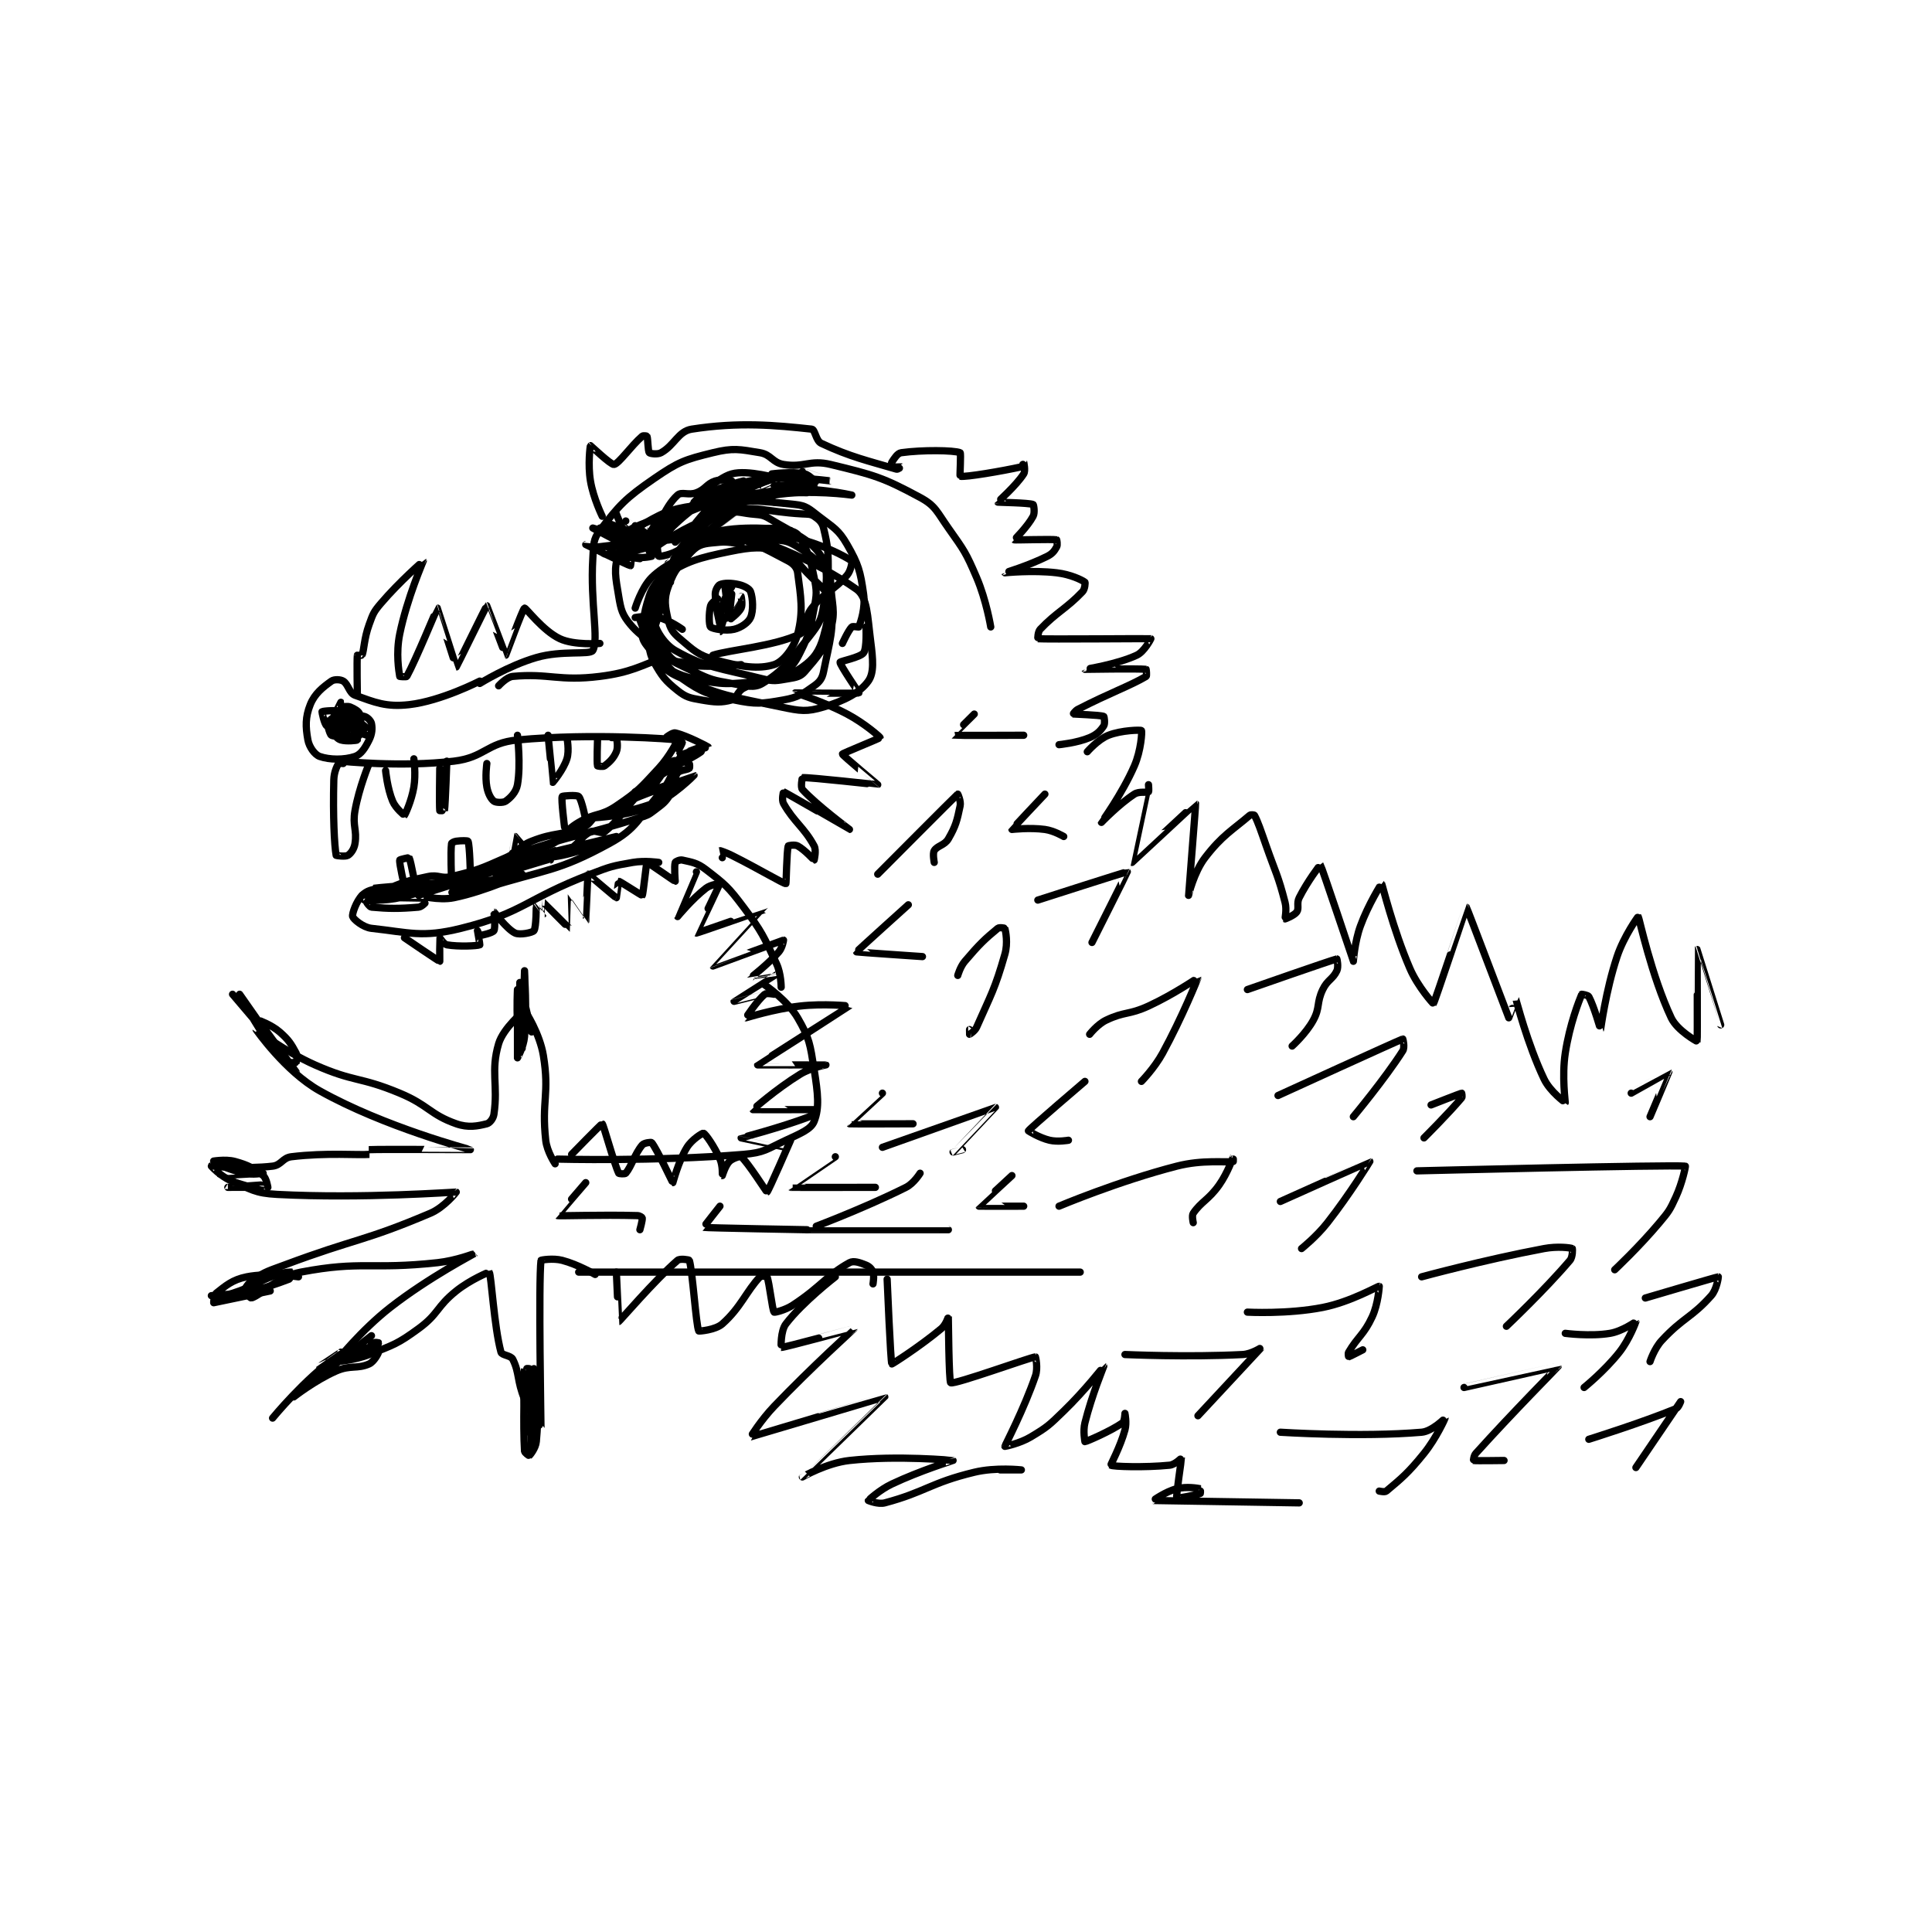<?xml version="1.0" encoding="utf-8"?>
<!DOCTYPE svg PUBLIC "-//W3C//DTD SVG 1.1//EN" "http://www.w3.org/Graphics/SVG/1.1/DTD/svg11.dtd">
<svg viewBox="0 0 800 800" preserveAspectRatio="xMinYMin meet" xmlns="http://www.w3.org/2000/svg" version="1.1">
<g fill="none" stroke="black" stroke-linecap="round" stroke-linejoin="round" stroke-width="3.077">
<g transform="translate(87.52,177.705) scale(0.975) translate(0,-25.133)">
<path id="0" d="M114 132.133 C114 132.133 97.587 140.595 84 142.133 C74.16 143.247 69.411 141.137 61 138.133 C58.541 137.255 58.126 133.409 56 132.133 C54.764 131.392 52.153 131.31 51 132.133 C47.278 134.792 43.87 137.458 42 142.133 C39.882 147.428 39.975 151.495 41 157.133 C41.547 160.143 43.926 163.407 46 164.133 C50.176 165.595 56.401 165.666 61 164.133 C63.555 163.282 65.3 160.532 67 157.133 C68.275 154.584 68.418 152.226 68 150.133 C67.778 149.026 66.286 147.455 65 147.133 C61.914 146.362 59.299 146.191 56 147.133 C53.748 147.777 52.182 149.479 51 151.133 C50.532 151.789 50.681 153.867 51 154.133 C51.98 154.95 56.583 156.312 57 156.133 C57.255 156.024 58 151.133 58 151.133 "/>
<path id="1" d="M55 166.133 C55 166.133 80.539 168.829 103 166.133 C116.139 164.557 116.897 158.375 130 157.133 C161.99 154.103 196.379 156.809 198 157.133 C198.133 157.16 194.687 164.086 190 169.133 C182.108 177.633 181.409 178.768 172 185.133 C165.231 189.712 163.262 187.876 156 192.133 C149.186 196.128 149.914 199.244 143 202.133 C118.239 212.481 115.12 213.512 89 220.133 C81.418 222.055 79.854 219.191 72 220.133 C68.138 220.597 65.99 221.144 64 223.133 C61.649 225.485 59.663 230.953 60 232.133 C60.313 233.227 64.395 236.742 68 237.133 C84.032 238.876 89.454 241.225 106 237.133 C132.424 230.598 133.399 224.72 161 214.133 C169.614 210.829 170.172 210.655 179 209.133 C184.148 208.246 190 209.133 190 209.133 "/>
<path id="2" d="M74 170.133 C74 170.133 74.716 177.709 77 183.133 C78.298 186.216 81.981 189.146 82 189.133 C82.233 188.978 85.025 182.983 86 177.133 C86.924 171.591 86 165.133 86 165.133 "/>
<path id="3" d="M97 169.133 C97 169.133 96.753 184.911 97 187.133 C97.003 187.161 98.995 187.172 99 187.133 C99.406 184.291 100 166.133 100 166.133 "/>
<path id="4" d="M117 167.133 C117 167.133 116.187 172.8 117 177.133 C117.533 179.977 118.743 182.191 120 183.133 C120.838 183.762 123.951 183.868 125 183.133 C127.077 181.68 129.438 179.279 130 176.133 C131.494 167.765 130 155.133 130 155.133 "/>
<path id="5" d="M143 155.133 C143 155.133 144.948 175.069 145 175.133 C145.012 175.149 149.527 169.798 151 165.133 C152.115 161.604 151 156.133 151 156.133 "/>
<path id="6" d="M164 157.133 C164 157.133 163.651 166.853 164 168.133 C164.026 168.228 166.354 168.618 167 168.133 C169.045 166.6 170.878 164.825 172 162.133 C172.833 160.135 172.225 156.808 172 156.133 C171.975 156.058 170 156.133 170 156.133 "/>
<path id="7" d="M82 219.133 C82 219.133 79.755 209.605 80 208.133 C80.038 207.903 83.944 207.029 84 207.133 C84.76 208.546 87 221.133 87 221.133 "/>
<path id="8" d="M102 216.133 C102 216.133 101.517 205 102 201.133 C102.04 200.811 103.058 200.268 104 200.133 C106.198 199.819 108.889 199.874 109 200.133 C109.749 201.882 110 214.133 110 214.133 "/>
<path id="9" d="M128 205.133 C128 205.133 128.971 198.138 129 198.133 C129.053 198.125 134 204.133 134 204.133 "/>
<path id="10" d="M150 194.133 C150 194.133 148.492 182.235 149 181.133 C149.131 180.85 155.275 180.408 156 181.133 C157.346 182.48 159 191.133 159 191.133 "/>
<path id="11" d="M122 134.133 C122 134.133 125.35 130.38 128 130.133 C143.39 128.702 147.527 132.317 165 130.133 C178.222 128.481 182.626 125.481 192 122.133 C192.538 121.941 193.091 120.225 193 120.133 C190.531 117.665 183.306 114.501 178 108.133 C174.499 103.932 173.962 101.906 173 96.133 C171.651 88.037 170.795 84.347 173 78.133 C175.071 72.298 178.082 68.586 184 65.133 C193.448 59.622 196.802 58.658 209 57.133 C227.297 54.846 230.685 55.367 248 57.133 C252.666 57.609 253.88 58.949 258 62.133 C264.322 67.019 266.332 67.763 270 74.133 C274.856 82.567 275.618 85.461 277 95.133 C277.861 101.163 275.759 107.008 275 109.133 C274.945 109.288 272.42 108.714 272 109.133 C270.461 110.672 268 116.133 268 116.133 "/>
<path id="12" d="M225 74.133 C225 74.133 220.102 72.723 216 73.133 C210.792 73.654 208.026 73.52 205 76.133 C199.475 80.905 196.693 84.789 194 92.133 C192.118 97.266 192.708 100.45 194 106.133 C194.843 109.842 195.939 111.531 199 114.133 C204.876 119.128 206.701 121.126 214 123.133 C224.671 126.068 232.386 127.212 239 125.133 C242.823 123.932 247.496 118 249 112.133 C251.513 102.334 250.308 96.272 249 86.133 C248.722 83.982 247.298 82.354 245 81.133 C233.133 74.829 230.308 73.336 217 69.133 C212.814 67.811 209.914 67.676 207 69.133 C202.629 71.319 199.81 74.217 197 79.133 C194.829 82.933 195 90.133 195 90.133 "/>
<path id="13" d="M215 97.133 C215 97.133 212.321 98.848 212 100.133 C211.229 103.219 211.32 108.453 212 109.133 C212.831 109.965 218.451 110.969 222 110.133 C224.972 109.434 228.075 107.248 229 105.133 C230.262 102.248 229.999 96.93 229 94.133 C228.565 92.916 226.331 91.671 224 91.133 C220.724 90.377 217.805 90.411 216 91.133 C215.188 91.458 214 93.484 214 95.133 C214 100.493 216 108.133 216 108.133 "/>
<path id="14" d="M114 133.133 C114 133.133 126.036 125.623 138 122.133 C148.938 118.943 160.863 121.123 162 119.133 C164.653 114.49 160.891 98.99 162 80.133 C162.346 74.246 162.062 71.975 165 68.133 C173.136 57.494 175.823 54.505 188 46.133 C198.4 38.983 201.019 38.062 213 35.133 C221.654 33.018 224.27 33.678 233 35.133 C237.729 35.921 238.271 39.345 243 40.133 C251.73 41.588 254.124 37.991 263 40.133 C281.364 44.566 285.242 45.624 301 54.133 C307.579 57.686 308.07 60.15 313 67.133 C319.766 76.719 320.403 77.407 325 88.133 C329.145 97.805 331 109.133 331 109.133 "/>
<path id="15" d="M166 62.133 C166 62.133 162.219 54.446 161 47.133 C159.845 40.206 160.876 32.22 161 32.133 C161.052 32.097 169.725 40.365 171 40.133 C173.116 39.749 178.32 32.145 183 28.133 C183.42 27.773 184.95 28.015 185 28.133 C185.438 29.155 185.368 34.396 186 35.133 C186.345 35.536 189.465 35.986 191 35.133 C196.696 31.969 198.29 26.026 204 25.133 C223.998 22.009 239.772 23.472 255 25.133 C256.39 25.285 256.75 30.071 259 31.133 C271.25 36.918 279.278 38.686 291 42.133 C291.567 42.3 293.002 41.134 293 41.133 C292.995 41.131 289.4 41.333 289 41.133 C288.9 41.083 288.664 39.638 289 39.133 C290.121 37.452 291.373 35.358 293 35.133 C301.937 33.901 315.306 34.056 318 35.133 C318.431 35.306 317.803 45.088 318 45.133 C320.14 45.627 336.024 42.906 344 41.133 C344.428 41.038 344.999 39.131 345 39.133 C345.002 39.14 345.86 42.804 345 44.133 C341.711 49.217 333.957 55.995 334 56.133 C334.028 56.223 347.112 56.378 349 57.133 C349.245 57.231 349.823 60.59 349 62.133 C346.652 66.537 340.982 72.116 341 72.133 C341.159 72.292 356.811 71.769 359 72.133 C359.061 72.144 359.471 74.309 359 75.133 C358.014 76.859 357.201 78.033 355 79.133 C347.113 83.077 336.999 86.132 337 86.133 C337.003 86.139 348.7 84.921 359 86.133 C364.839 86.82 369.587 89.106 371 90.133 C371.181 90.265 371.03 93.049 370 94.133 C363.113 101.383 358.887 102.884 352 110.133 C350.97 111.218 350.953 114.129 351 114.133 C354.418 114.424 398.288 114.015 399 114.133 C399.072 114.145 396.177 119.658 393 121.133 C384.486 125.086 370.999 127.132 371 127.133 C371.001 127.135 393.793 126.763 397 127.133 C397.043 127.138 397.337 129.936 397 130.133 C389.875 134.31 381.516 137.157 368 144.133 C366.869 144.717 365.979 146.128 366 146.133 C366.188 146.185 377.31 146.483 379 147.133 C379.194 147.208 379.621 150.202 379 151.133 C377.603 153.229 376.082 154.835 373 156.133 C367.576 158.417 360 159.133 360 159.133 "/>
<path id="16" d="M221 92.133 C221 92.133 218.039 96.186 217 100.133 C215.708 105.044 216 111.134 216 111.133 C216.001 111.133 221 95.134 221 95.133 C221 95.133 219.999 104.133 220 104.133 C220.003 104.134 224.979 96.146 225 96.133 C225.006 96.129 225.729 99.676 225 101.133 C223.907 103.319 220.014 106.153 220 106.133 C219.852 105.921 218 91.133 218 91.133 "/>
<path id="17" d="M62 138.133 C62 138.133 61.753 123.229 62 121.133 C62.003 121.104 63.952 121.259 64 121.133 C64.889 118.821 64.825 114.115 67 108.133 C68.67 103.541 68.852 102.829 72 99.133 C79.914 89.843 89.995 81.126 90 81.133 C90.017 81.161 83.082 97.03 80 112.133 C78.321 120.361 79.635 127.944 80 130.133 C80.01 130.194 82.826 130.448 83 130.133 C86.797 123.251 95.854 101.161 96 101.133 C96.025 101.129 103.931 126.137 104 126.133 C104.144 126.126 116.763 100.19 117 100.133 C117.037 100.124 124.919 121.128 125 121.133 C125.059 121.137 132.271 101.355 133 101.133 C133.571 100.959 140.784 110.751 148 114.133 C154.136 117.01 165 116.133 165 116.133 "/>
<path id="18" d="M372 162.133 C372 162.133 376.558 156.871 381 155.133 C386.593 152.945 394.73 152.814 395 153.133 C395.342 153.537 394.827 161.648 392 168.133 C386.781 180.105 378 192.124 378 192.133 C378 192.138 385.402 184.422 392 180.133 C394.013 178.825 397.218 179.655 398 179.133 C398.235 178.977 398 176.133 398 176.133 C398 176.135 390.978 209.124 391 209.133 C391.061 209.158 417.918 184.085 418 184.133 C418.131 184.209 414.998 223.119 415 223.133 C415.001 223.139 417.247 213.349 422 207.133 C429.241 197.664 433.61 195.468 441 189.133 C441.429 188.765 442.896 188.941 443 189.133 C444.512 191.942 445.695 195.572 448 202.133 C452.188 214.053 453.007 214.534 456 226.133 C456.804 229.249 455.899 233.053 456 233.133 C456.047 233.171 460.007 231.623 461 230.133 C462.045 228.566 460.804 226.526 462 224.133 C465.405 217.323 470.944 210.067 471 210.133 C471.468 210.683 484.947 251.053 485 251.133 C485.014 251.154 485.506 242.991 488 236.133 C491.297 227.067 496.96 218.099 497 218.133 C497.265 218.36 501.774 237.381 509 254.133 C512.389 261.991 518.945 269.193 519 269.133 C519.516 268.575 532.959 228.126 533 228.133 C533.174 228.166 550.813 274.787 551 275.133 C551.021 275.172 553.981 267.101 554 267.133 C554.121 267.343 558.857 286.168 566 301.133 C568.57 306.519 574.989 311.146 575 311.133 C575.085 311.03 573.496 300.019 575 290.133 C576.867 277.863 580.879 267.824 582 265.133 C582.01 265.109 584.647 265.472 585 266.133 C587.261 270.374 589.985 280.154 590 280.133 C590.051 280.061 592.173 263.615 597 249.133 C599.896 240.444 605.948 232.075 606 232.133 C606.318 232.493 611.645 257.422 620 275.133 C622.558 280.557 630.974 285.202 631 285.133 C631.173 284.677 630.995 246.137 631 246.133 C631.002 246.132 641 278.133 641 278.133 "/>
<path id="19" d="M82 241.133 C82 241.133 96.628 251.133 97 251.133 C97 251.133 96.961 241.224 97 241.133 C97.007 241.118 98.753 243.913 100 244.133 C104.946 245.006 112.993 244.598 114 244.133 C114.127 244.075 113 238.135 113 238.133 C113 238.133 113.837 240.133 114 240.133 C114.977 240.133 119.465 239.025 120 238.133 C120.764 236.859 119.991 230.132 120 230.133 C120.106 230.145 125.472 237.473 129 239.133 C131.007 240.078 136.382 238.958 137 238.133 C138.038 236.749 137.959 227.206 138 227.133 C138.008 227.119 140.993 231.136 141 231.133 C141.007 231.131 140.977 226.121 141 226.133 C141.141 226.21 151.907 237.15 152 237.133 C152.024 237.129 151.981 224.142 152 224.133 C152.009 224.129 158.988 234.148 159 234.133 C159.056 234.063 159.795 214.291 160 214.133 C160.054 214.092 171.617 224.045 172 224.133 C172.017 224.137 172.924 217.14 173 217.133 C173.439 217.093 182.806 223.263 183 223.133 C183.367 222.888 184.727 209.25 185 209.133 C185.293 209.008 196.703 217.133 197 217.133 C197 217.133 196.48 210.692 197 209.133 C197.13 208.744 198.978 207.898 200 208.133 C204.031 209.064 206.218 209.224 210 212.133 C218.188 218.432 219.499 219.466 226 228.133 C234.01 238.813 234.423 240.281 240 252.133 C241.995 256.373 242 262.133 242 262.133 "/>
<path id="20" d="M206 213.133 C206 213.133 197.996 232.126 198 232.133 C198.001 232.136 204.037 224.771 210 220.133 C212.112 218.491 216.008 218.097 216 218.133 C215.945 218.393 205.982 239.123 206 239.133 C206.195 239.246 234.997 229.127 235 229.133 C235.01 229.152 212.993 253.121 213 253.133 C213.005 253.142 242.575 242.225 243 242.133 C243.04 242.125 242.511 245.406 241 247.133 C236.186 252.635 229 258.097 229 258.133 C229 258.14 241.004 256.128 241 256.133 C240.991 256.146 222.002 268.128 222 268.133 C221.999 268.136 238 264.133 238 264.133 "/>
<path id="21" d="M172 61.133 C172 61.133 174.327 67.569 177 71.133 C177.972 72.429 180.147 73.323 181 73.133 C182.413 72.819 183.855 71.279 186 69.133 C187.192 67.942 188 66.208 188 66.133 C188 66.133 185.998 66.131 186 66.133 C186.01 66.144 190.331 69.431 191 69.133 C194.265 67.682 197.175 62.277 204 58.133 C210.466 54.208 211.781 53.938 219 52.133 C222.938 51.149 223.93 51.319 228 52.133 C233.337 53.201 239 56.133 239 56.133 "/>
<path id="22" d="M180 101.133 C180 101.133 182.635 92.498 187 88.133 C192.674 82.459 203 78.133 203 78.133 "/>
<path id="23" d="M180 105.133 C180 105.133 185.778 104.078 190 105.133 C194.75 106.321 200 110.133 200 110.133 "/>
<path id="24" d="M223 70.133 C223 70.133 236.115 68.69 247 71.133 C259.242 73.882 268.983 79.034 272 81.133 C272.205 81.276 271.676 85.162 270 87.133 C264.178 93.983 260.867 93.8 255 101.133 C251.615 105.364 252.728 110.834 250 112.133 C238.997 117.373 219.901 118.895 213 121.133 C212.832 121.188 213.082 124.114 213 124.133 C211.457 124.489 206.125 124.932 200 124.133 C195.104 123.495 192.36 123.493 190 121.133 C185.825 116.958 182 106.133 182 106.133 "/>
<path id="25" d="M168 70.133 C168 70.133 171.958 69.352 173 70.133 C175.865 72.282 177.054 77.24 180 79.133 C181.613 80.17 186.191 79.365 187 79.133 C187.066 79.115 187.341 77.517 187 77.133 C184.591 74.423 183.067 71.982 179 70.133 C173.411 67.593 165 67.133 165 67.133 "/>
<path id="26" d="M180 66.133 L187 71.133 "/>
<path id="27" d="M176 64.133 C176 64.133 186.001 71.133 186 71.133 C185.998 71.134 170 65.133 170 65.133 "/>
<path id="28" d="M168 64.133 C168 64.133 171.679 69.999 175 72.133 C177.09 73.477 182 73.133 182 73.133 C182 73.133 162 67.133 162 67.133 C162 67.133 179 76.132 179 76.133 C178.998 76.137 159 74.133 159 74.133 C159 74.136 177.193 83.048 178 83.133 C178.03 83.136 178.833 78.631 178 76.133 C177.247 73.874 173.975 71.145 174 71.133 C174.219 71.034 185.754 72.088 189 71.133 C189.751 70.912 189.542 67.738 191 66.133 C193.839 63.01 199.002 60.133 199 60.133 C198.994 60.134 186.959 63.327 179 67.133 C177.325 67.934 176.546 69.313 176 71.133 C175.331 73.363 175.775 76.458 176 77.133 C176.025 77.208 177.496 77.47 178 77.133 C179.681 76.013 182.02 73.136 182 73.133 C181.896 73.118 164.296 75.035 164 75.133 C163.968 75.144 165.689 77.696 167 78.133 C168.967 78.789 170.165 78.626 173 78.133 C181.361 76.679 190 74.133 190 74.133 C190 74.133 183.71 74.563 179 76.133 C176.981 76.806 175 79.133 175 79.133 C175.032 79.176 182 80.133 182 80.133 "/>
<path id="29" d="M171 78.133 C171 78.133 167.969 75.148 168 75.133 C168.339 74.977 179.565 75.386 184 72.133 C190.807 67.142 191.898 58.68 198 53.133 C199.738 51.553 202.662 53.385 206 52.133 C209.936 50.657 210.286 48.371 214 47.133 C216.689 46.237 221 47.133 221 47.133 "/>
<path id="30" d="M191 73.133 C191 73.133 198.438 61.493 207 55.133 C214.271 49.732 226 47.133 226 47.133 "/>
<path id="31" d="M205 56.133 C205 56.133 214.236 46.012 221 44.133 C227.803 42.244 240.965 46.12 241 46.133 C241.01 46.137 234 49.133 234 49.133 "/>
<path id="32" d="M238 44.133 C238 44.133 246.685 43.014 252 44.133 C254.218 44.6 257.024 48.124 257 48.133 C256.87 48.183 239 49.133 239 49.133 "/>
<path id="33" d="M251 43.133 C251 43.133 263.005 47.132 263 47.133 C262.983 47.136 238.299 43.625 225 48.133 C215.482 51.36 204 67.133 204 67.133 C204 67.133 206.764 63.571 210 62.133 C223.729 56.031 225.806 53.194 240 51.133 C254.244 49.066 272 53.133 272 53.133 C272 53.133 253.988 50.593 239 53.133 C226.422 55.265 224.089 56.757 213 63.133 C205.499 67.446 206.084 71.205 199 76.133 C195.592 78.504 190.283 79.322 190 79.133 C189.757 78.972 188.642 72.119 190 70.133 C192.852 65.965 196.241 62.963 203 60.133 C216.116 54.643 218.261 54.492 233 52.133 C242.424 50.626 253 52.133 253 52.133 C253 52.133 241.047 51.794 230 53.133 C225.048 53.733 224.071 53.666 220 56.133 C208.529 63.086 197 73.133 197 73.133 C197 73.133 209.54 61.099 223 53.133 C233.077 47.169 246 44.133 246 44.133 C246 44.133 230.456 46.935 217 52.133 C209.253 55.127 208.543 55.856 202 61.133 C193.503 67.986 186 77.132 186 77.133 C186 77.134 194.732 70.523 204 66.133 C213.31 61.723 224.003 59.129 224 59.133 C223.994 59.143 194.001 82.133 194 82.133 C194 82.134 204.008 71.142 204 71.133 C203.946 71.072 186 73.133 186 73.133 "/>
<path id="34" d="M235 261.133 C235 261.133 244.7 267.762 249 275.133 C254.059 283.807 254.29 286.386 256 297.133 C257.627 307.363 258.292 313.403 256 319.133 C254.666 322.467 250.234 324.224 244 327.133 C235.758 330.979 234.789 332.409 226 333.133 C188.381 336.236 147 335.133 147 335.133 "/>
<path id="35" d="M156 383.133 L369 383.133 "/>
<path id="36" d="M146 337.133 C146 337.133 142.526 331.977 142 327.133 C140.178 310.372 143.689 307.567 141 291.133 C139.49 281.904 133.403 272.239 133 272.133 C132.773 272.074 123.953 279.523 122 286.133 C118.537 297.855 121.842 303.61 120 316.133 C119.73 317.969 118.205 319.832 117 320.133 C113.085 321.112 109.108 321.928 104 320.133 C92.774 316.189 92.343 312.276 80 307.133 C62.797 299.966 60.863 302.597 44 295.133 C31.085 289.417 19 280.132 19 280.133 C19 280.136 31.372 297.935 46 306.133 C73.45 321.518 109.977 331.106 110 331.133 C110.01 331.146 72.363 330.884 67 331.133 C66.988 331.134 67.024 333.131 67 333.133 C62.645 333.529 48.845 332.323 34 334.133 C30.196 334.597 29.748 337.692 26 338.133 C14.495 339.487 0.117 338.094 0 338.133 C-0.027 338.142 3.804 342.335 8 344.133 C16.959 347.973 18.332 349.63 28 350.133 C64.148 352.016 103.557 349.079 104 349.133 C104.058 349.14 98.915 355.622 93 358.133 C64.531 370.223 61.684 368.678 31 380.133 C24.34 382.62 23.338 382.679 18 386.133 C15.712 387.614 14.104 390.299 14 391.133 C13.95 391.532 16.621 394.26 17 394.133 C21.677 392.574 27.777 385.074 38 383.133 C64.016 378.194 67.566 382.207 96 379.133 C103.996 378.269 112.004 375.13 112 375.133 C111.99 375.143 92.381 385.362 76 398.133 C63.568 407.826 53.04 421.044 53 421.133 C52.989 421.158 60.686 420.659 67 418.133 C77.551 413.913 78.956 413.733 88 407.133 C96.623 400.841 95.526 397.912 104 391.133 C110.002 386.332 117.946 383.06 118 383.133 C118.905 384.372 120.029 406.141 123 417.133 C123.366 418.486 127.172 418.477 128 420.133 C130.937 426.007 129.729 429.228 133 437.133 C135.555 443.309 139.997 449.159 140 449.133 C140.019 448.971 138.893 386.868 140 378.133 C140.018 377.993 145.12 377.121 149 378.133 C155.709 379.884 163 384.133 163 384.133 "/>
<path id="37" d="M239 265.133 C239 265.133 235.779 264.484 235 265.133 C231.82 267.784 226.974 275.125 227 275.133 C227.12 275.173 238.63 271.425 250 270.133 C260.131 268.982 271.022 270.102 271 270.133 C270.921 270.243 232.044 295.024 232 295.133 C231.988 295.165 260.988 295.13 261 295.133 C261.004 295.134 254.681 296.265 250 299.133 C239.842 305.359 229.989 314.11 230 314.133 C230.024 314.185 256.715 314.098 257 314.133 C257.028 314.137 255.606 316.531 254 317.133 C241.394 321.86 225.03 326.094 225 326.133 C224.99 326.147 244 330.133 244 330.133 "/>
<path id="38" d="M217 207.133 C217 207.133 215.996 204.134 216 204.133 C216.066 204.117 218.612 204.939 221 206.133 C232.542 211.904 243.1 218.283 244 218.133 C244.157 218.107 244.345 204.23 245 202.133 C245.05 201.973 247.807 201.483 249 202.133 C252.063 203.804 255.893 208.133 256 208.133 C256 208.133 257.03 204.035 256 202.133 C251.702 194.199 247.45 192.006 243 184.133 C242.122 182.58 242.946 179.112 243 179.133 C243.943 179.504 270.999 195.133 271 195.133 C271.001 195.133 256.942 184.67 251 178.133 C250.155 177.204 250.968 173.135 251 173.133 C254.256 172.93 282.902 176.191 283 176.133 C283.024 176.119 267.975 163.63 268 163.133 C268.016 162.817 283.969 156.394 284 156.133 C284.029 155.889 277.338 150.006 270 146.133 C259.817 140.759 247.999 137.135 248 137.133 C248.004 137.125 274.479 137.49 275 137.133 C275.017 137.121 266.88 125.157 267 124.133 C267.052 123.694 275.572 122.081 277 120.133 C278.478 118.117 278 109.133 278 109.133 "/>
<path id="39" d="M246 68.133 C246 68.133 229.767 65.913 217 68.133 C208.904 69.541 204.935 72.237 200 76.133 C198.407 77.391 199.665 80.969 198 83.133 C195.63 86.214 192.744 85.756 190 89.133 C186.912 92.933 186.462 94.121 185 99.133 C183.139 105.513 183 111.843 183 113.133 C183 113.133 184.932 112.983 185 113.133 C185.929 115.177 185.521 119.748 188 124.133 C191.447 130.231 192.722 131.911 198 136.133 C201.555 138.977 203.174 139.294 208 140.133 C213.866 141.154 216.604 141.355 221 140.133 C223.161 139.533 223.273 136.562 226 135.133 C232.853 131.544 235.695 133.074 242 129.133 C246.349 126.415 247.622 124.89 250 120.133 C254.025 112.084 254.261 110.408 256 101.133 C257.123 95.142 257.18 94.032 256 88.133 C254.348 79.875 253.359 77.241 250 71.133 C249.049 69.403 247.299 68.478 245 68.133 C238.673 67.184 236.879 66.726 230 68.133 C215.856 71.026 207.548 70.905 201 77.133 C193.933 83.856 193.917 92.382 189 107.133 C187.65 111.183 186.821 113.562 188 116.133 C190.828 122.305 193.383 126.462 200 131.133 C208.306 136.996 211.395 137.914 222 140.133 C231.324 142.085 233.733 141.769 243 140.133 C249.204 139.038 251.066 137.616 256 134.133 C258.357 132.469 259.419 131.036 260 128.133 C262.527 115.496 264.72 109.456 263 99.133 C262.115 93.821 258.484 91.878 253 86.133 C248.257 81.164 246.926 78.477 242 77.133 C233.945 74.936 229.913 75.11 220 77.133 C206.914 79.804 201.72 81.32 193 87.133 C189.374 89.551 187.496 94.008 187 99.133 C186.262 106.755 186.711 112.835 190 118.133 C193.044 123.038 197.284 124.4 205 128.133 C212.164 131.6 213.181 131.785 221 133.133 C227.028 134.173 230.537 135.232 234 133.133 C242.558 127.947 245.836 123.495 254 113.133 C258.047 107.996 259.111 106.181 260 100.133 C261.336 91.048 262.204 84.287 259 79.133 C254.603 72.06 247.788 69.606 237 63.133 C233.859 61.249 232.941 61.597 229 61.133 C224.693 60.627 222.113 59.564 220 61.133 C209.363 69.035 205.928 73.76 194 87.133 C189.819 91.822 189.595 92.471 187 98.133 C184.29 104.045 183.575 105.675 183 111.133 C182.752 113.488 183.346 115.039 185 117.133 C190.076 123.562 191.088 126.981 198 130.133 C216.23 138.449 220.529 138.631 242 143.133 C250.271 144.868 252.806 145.272 260 143.133 C268.9 140.487 275.505 137.026 279 132.133 C281.519 128.606 281.009 123.004 280 115.133 C278.638 104.511 278.641 96.418 274 93.133 C257.652 81.564 228.585 68.501 215 69.133 C208.357 69.442 198.381 83.638 188 97.133 C185.167 100.816 184.813 103.459 185 108.133 C185.243 114.217 185.834 118.492 189 122.133 C193.151 126.907 197.35 129.395 205 131.133 C216.966 133.853 220.075 133.538 233 132.133 C241.644 131.194 244.981 130.369 251 126.133 C255.916 122.674 258.238 119.381 260 113.133 C263.012 102.453 262 99.932 262 87.133 C262 77.288 261.965 75.321 260 67.133 C259.428 64.751 257.978 63.452 256 62.133 C254.471 61.114 253.485 61.268 251 61.133 C235.239 60.281 230.08 57.133 219 60.133 C212.089 62.005 208.39 66.309 203 74.133 C194.097 87.057 189.251 95.749 188 105.133 C187.515 108.773 191.958 116.284 197 119.133 C210.052 126.51 216.083 126.654 234 131.133 C238.927 132.365 240.073 131.955 245 131.133 C248.36 130.573 250.168 130.271 252 128.133 C257.583 121.619 260.571 118.525 263 110.133 C265.293 102.211 263.404 99.82 263 90.133 C262.918 88.176 263.01 87.215 262 86.133 C257.265 81.06 255.6 79.151 249 75.133 C245.037 72.721 243.87 72.49 239 72.133 C224.226 71.052 218.06 69.259 208 72.133 C203.318 73.471 201.696 77.73 197 84.133 C190.9 92.451 188.439 95.087 186 102.133 C185.183 104.495 186.22 106.87 188 110.133 C191.81 117.118 193.633 122.363 198 124.133 C205.635 127.229 225 125.133 225 125.133 "/>
<path id="40" d="M56 167.133 C56 167.133 54.1 166.958 54 167.133 C53.288 168.38 52.086 170.775 52 174.133 C51.61 189.36 52.225 202 53 206.133 C53.023 206.254 56.969 206.778 58 206.133 C59.263 205.344 60.636 203.437 61 201.133 C61.93 195.242 59.852 193.639 61 187.133 C62.727 177.348 67 167.133 67 167.133 "/>
<path id="41" d="M59 145.133 C59 145.133 53.375 144.758 53 145.133 C52.625 145.508 52.246 149.249 53 151.133 C53.703 152.892 55.241 154.43 57 155.133 C58.884 155.887 62.769 155.48 63 155.133 C63.519 154.355 63.864 148.725 63 146.133 C62.584 144.885 60.809 143.908 59 143.133 C57.974 142.693 56.058 142.998 56 143.133 C55.683 143.873 55.099 149.052 56 150.133 C57.717 152.193 65.596 155.053 66 155.133 C66.022 155.138 66.42 152.553 66 152.133 C64.461 150.594 62.286 149.01 59 148.133 C55.741 147.264 51.403 147.788 51 148.133 C50.792 148.312 51.017 151.921 52 154.133 C52.661 155.621 53.697 156.742 55 157.133 C57.339 157.835 61.844 157.351 62 157.133 C62.173 156.891 61.059 150.785 60 150.133 C58.05 148.934 49.358 148.934 49 149.133 C48.954 149.159 50.149 154.74 51 155.133 C52.964 156.04 60.663 155.913 62 155.133 C62.618 154.773 63.548 149.504 63 148.133 C62.585 147.095 60.318 145.568 58 145.133 C53.417 144.274 47.445 144.837 47 145.133 C46.919 145.187 47.913 150.287 49 151.133 C50.269 152.12 55.895 152.308 56 152.133 C56.34 151.567 55.016 141.154 55 141.133 C54.995 141.127 52 147.133 52 147.133 "/>
<path id="42" d="M132 288.133 C132 288.133 133 255.133 133 255.133 C133 255.133 133.742 269.119 133 279.133 C132.903 280.447 131 282.133 131 282.133 C130.968 282.112 130.13 279.604 130 277.133 C129.64 270.288 130 263.133 130 263.133 C130 263.133 129.999 292.124 130 292.133 C130 292.136 132.626 287.495 133 283.133 C134.05 270.882 133 257.133 133 257.133 C133 257.133 131 282.133 131 282.133 C131 282.133 131 260.133 131 260.133 C131 260.133 136 281.133 136 281.133 "/>
<path id="43" d="M34 294.133 C34 294.133 35.95 294.233 36 294.133 C36.2 293.733 36.668 291.374 36 290.133 C33.867 286.171 32.882 284.53 29 281.133 C25.509 278.079 19.997 276.125 20 276.133 C20.011 276.16 36 298.133 36 298.133 C36 298.134 29.992 293.623 26 288.133 C18.33 277.587 12 265.133 12 265.133 C12 265.133 26 285.133 26 285.133 C26 285.133 9 265.133 9 265.133 "/>
<path id="44" d="M24 347.133 C24 347.133 23.399 343.233 22 342.133 C18.056 339.034 15.694 337.686 10 336.133 C5.824 334.995 -0.002 336.131 0 336.133 C0.003 336.137 7.217 339.592 14 341.133 C17.585 341.948 22 341.133 22 341.133 C22 341.133 4 342.132 4 342.133 C4 342.134 20.999 347.131 21 347.133 C21.001 347.135 7 347.133 7 347.133 C7 347.133 21 346.133 21 346.133 "/>
<path id="45" d="M37 385.133 C37 385.133 24.351 383.263 15 385.133 C8.88 386.357 6.004 388.987 2 392.133 C1.103 392.838 0.951 396.143 1 396.133 C1.939 395.952 23.233 389.981 33 386.133 C33.593 385.9 34.006 383.136 34 383.133 C33.829 383.065 30.739 383.147 28 384.133 C18.576 387.526 18.378 389.119 9 392.133 C4.948 393.436 -2.5473e-07 393.133 0 393.133 C7.0621e-07 393.133 25 391.133 25 391.133 C25 391.133 1 396.133 1 396.133 "/>
<path id="46" d="M68 410.133 C68 410.133 35 436.133 35 436.133 C35 436.133 43.959 429.089 53 425.133 C59.069 422.478 61.961 424.373 67 422.133 C69.045 421.224 70.919 417.703 71 417.133 C71.023 416.973 68.755 414.952 68 415.133 C60.831 416.854 46.002 423.133 46 423.133 C45.999 423.134 55 417.134 55 417.133 C55 417.133 52.995 419.13 53 419.133 C53.037 419.158 55.751 419.663 58 419.133 C63.821 417.764 65.842 417.052 70 415.133 C70.578 414.867 71.023 413.179 71 413.133 C70.985 413.103 69.583 412.842 69 413.133 C68.126 413.57 67 415.112 67 415.133 C67 415.133 69 415.133 69 415.133 C68.998 415.134 58.507 415.291 53 419.133 C39.771 428.363 26 445.133 26 445.133 "/>
<path id="47" d="M133 428.133 C133 428.133 132.318 447.882 133 459.133 C133.047 459.903 134.986 461.145 135 461.133 C135.278 460.911 137.746 457.924 138 455.133 C139.092 443.12 138.422 441.22 138 428.133 C137.937 426.179 137.018 424.151 137 424.133 C136.996 424.13 136.026 425.224 136 426.133 C135.577 440.925 136 459.133 136 459.133 C136 459.133 136.369 446.043 136 433.133 C135.872 428.65 135.432 425.428 135 424.133 C134.969 424.041 133.001 424.114 133 424.133 C132.751 427.364 132.499 443.364 133 450.133 C133.022 450.432 135 451.133 135 451.133 "/>
<path id="48" d="M287 386.133 C287 386.133 288.486 421.664 289 422.133 C289.108 422.231 300.918 414.702 310 407.133 C311.943 405.514 312.998 402.119 313 402.133 C313.015 402.222 313.212 429.771 314 430.133 C315.759 430.942 347.704 419.325 350 419.133 C350.041 419.13 351.126 423.842 350 427.133 C345.151 441.307 337.029 456.757 337 457.133 C336.995 457.192 343.316 455.944 348 453.133 C355.2 448.813 355.733 448.198 362 442.133 C370.998 433.426 378.996 423.131 379 423.133 C379.003 423.135 373.904 435.518 371 447.133 C370.106 450.707 371 455.133 371 455.133 C371.611 455.133 382.078 450.607 387 447.133 C387.869 446.52 388 443.133 388 443.133 C388 443.134 388.826 447.104 388 450.133 C386.037 457.332 381.822 464.993 382 465.133 C382.761 465.734 396.325 466.201 407 465.133 C409.263 464.907 411.993 462.099 412 462.133 C412.064 462.433 409.606 478.394 410 479.133 C410.082 479.288 418.335 477.799 420 477.133 C420.123 477.084 420.048 475.143 420 475.133 C418.798 474.893 414.222 474.078 410 475.133 C405.25 476.321 399.985 480.132 400 480.133 C400.098 480.145 462 481.133 462 481.133 "/>
<path id="49" d="M317 257.133 C317 257.133 317.997 253.489 320 251.133 C326.067 243.996 328.459 241.697 334 237.133 C334.651 236.597 336.974 237.038 337 237.133 C337.349 238.413 338.356 243.386 337 248.133 C332.754 262.993 331.142 265.211 325 279.133 C324.268 280.792 322.039 282.12 322 282.133 C321.994 282.135 322 280.133 322 280.133 "/>
<path id="50" d="M373 282.133 C373 282.133 376.276 277.921 380 276.133 C387.87 272.356 389.604 274.008 398 270.133 C408.728 265.182 418.993 258.112 419 258.133 C419.031 258.238 412.27 274.972 404 290.133 C400.52 296.513 395 302.133 395 302.133 "/>
<path id="51" d="M453 308.133 C453 308.133 503.645 284.978 506 284.133 C506.068 284.109 506.917 287.692 506 289.133 C498.412 301.057 485 317.133 485 317.133 "/>
<path id="52" d="M512 340.133 C512 340.133 619.31 337.464 626 338.133 C626.159 338.149 624.71 345.221 622 351.133 C619.404 356.796 619.077 357.273 615 362.133 C606.317 372.486 596 382.133 596 382.133 "/>
<path id="53" d="M440 400.133 C440 400.133 457.078 401.065 472 398.133 C483.87 395.802 495.462 389.031 496 389.133 C496.013 389.136 495.574 396.589 493 402.133 C489.487 409.7 486.829 410.624 483 417.133 C482.633 417.757 482.988 419.135 483 419.133 C483.242 419.093 489 416.133 489 416.133 "/>
<path id="54" d="M360 355.133 C360 355.133 385.252 344.488 410 338.133 C421.159 335.268 430.529 336.712 434 336.133 C434.048 336.125 434.001 334.131 434 334.133 C433.99 334.149 431.686 340.929 428 346.133 C423.51 352.472 420.445 353.123 417 358.133 C416.296 359.158 417 362.133 417 362.133 "/>
<path id="55" d="M285 330.133 C285 330.133 332.93 313.129 333 313.133 C333.025 313.135 315.049 332.07 315 332.133 C314.994 332.141 319 331.133 319 331.133 "/>
<path id="56" d="M283 214.133 C283 214.133 316.086 180.89 317 180.133 C317.046 180.095 318.416 183.155 318 185.133 C316.691 191.35 316.172 193.654 313 199.133 C311.409 201.882 308.276 202.007 307 204.133 C306.258 205.37 307 209.133 307 209.133 "/>
<path id="57" d="M351 225.133 C351 225.133 388.795 212.973 389 213.133 C389.061 213.181 374 243.133 374 243.133 "/>
<path id="58" d="M440 263.133 C440 263.133 475.77 250.603 478 250.133 C478.058 250.121 478.771 253.464 478 255.133 C476.341 258.729 473.985 258.965 472 263.133 C469.275 268.856 470.945 270.696 468 276.133 C464.917 281.824 459 287.133 459 287.133 "/>
<path id="59" d="M518 312.133 C518 312.133 530.31 307.293 531 307.133 C531.023 307.128 531.368 308.697 531 309.133 C525.394 315.79 515 326.133 515 326.133 "/>
<path id="60" d="M454 353.133 C454 353.133 491.934 336.104 492 336.133 C492.014 336.139 483.58 349.91 474 362.133 C469.313 368.113 463 373.133 463 373.133 "/>
<path id="61" d="M514 385.133 C514 385.133 540.463 377.921 566 373.133 C571.649 372.074 577.197 372.768 578 373.133 C578.085 373.172 578.224 376.691 577 378.133 C566.348 390.687 550 406.133 550 406.133 "/>
<path id="62" d="M532 432.133 C532 432.133 571.999 423.127 572 423.133 C572.019 423.241 552.475 442.939 537 460.133 C536.119 461.112 535.986 463.13 536 463.133 C536.715 463.312 549 463.133 549 463.133 "/>
<path id="63" d="M585 454.133 C585 454.133 607.339 447.148 622 441.133 C623.119 440.674 624 438.133 624 438.133 C624 438.133 605 466.133 605 466.133 "/>
<path id="64" d="M454 451.133 C454 451.133 488.312 453.335 514 451.133 C518.502 450.748 523.999 445.125 524 445.133 C524.003 445.157 520.277 453.59 515 460.133 C508.147 468.63 505.282 470.843 499 476.133 C498.361 476.672 496 476.133 496 476.133 "/>
<path id="65" d="M388 418.133 C388 418.133 414.629 419.342 438 418.133 C441.812 417.936 446.006 415.125 446 415.133 C445.968 415.177 419 444.133 419 444.133 "/>
<path id="66" d="M603 307.133 C603 307.133 618.99 298.121 619 298.133 C619.034 298.176 611 317.133 611 317.133 "/>
<path id="67" d="M609 394.133 C609 394.133 639.369 385.156 640 385.133 C640.066 385.131 639.361 390.477 637 393.133 C628.661 402.514 625.093 402.341 616 412.133 C612.778 415.603 611 421.133 611 421.133 "/>
<path id="68" d="M575 409.133 C575 409.133 585.567 410.539 594 409.133 C599.252 408.258 604.999 404.131 605 404.133 C605.02 404.173 602.306 411.653 598 417.133 C591.765 425.068 583 432.133 583 432.133 "/>
<path id="69" d="M265 385.133 C265 385.133 251.204 395.737 244 405.133 C241.698 408.135 241.948 415.13 242 415.133 C243.21 415.217 273.003 407.108 273 407.133 C272.991 407.212 255.194 423.203 239 440.133 C233.423 445.964 228.951 453.137 229 453.133 C229.26 453.111 285.956 436.099 286 436.133 C286.009 436.14 251.024 470.089 251 470.133 C250.992 470.148 261.308 464.193 271 463.133 C291.536 460.887 314.981 463.123 315 463.133 C315.009 463.138 301.192 467.376 289 473.133 C283.72 475.627 279.032 480.047 279 480.133 C278.995 480.146 283.19 481.882 286 481.133 C303.302 476.519 305.311 472.644 324 468.133 C333.195 465.914 344 467.133 344 467.133 C344 467.133 335 467.133 335 467.133 "/>
<path id="70" d="M301 341.133 C301 341.133 298.347 345.46 295 347.133 C276.033 356.617 252.99 365.123 253 365.133 C253.024 365.158 313 365.133 313 365.133 "/>
<path id="71" d="M172 383.133 C172 383.133 172.964 404.14 173 404.133 C173.354 404.065 188.273 386.563 198 378.133 C199.023 377.247 202.934 377.913 203 378.133 C204.376 382.72 205.839 405.894 207 408.133 C207.079 408.286 214.052 407.741 217 405.133 C224.85 398.19 227.2 391.238 233 385.133 C233.47 384.639 235.926 384.948 236 385.133 C236.999 387.631 238.221 399.284 239 400.133 C239.19 400.341 243.655 399.329 247 397.133 C259.017 389.247 261.514 384.335 271 379.133 C272.807 378.142 275.416 379.1 278 380.133 C279.466 380.72 280.506 381.816 281 383.133 C281.599 384.73 281 388.133 281 388.133 "/>
<path id="72" d="M153 333.133 C153 333.133 165.743 320.031 166 320.133 C166.507 320.336 170.954 336.838 173 341.133 C173.12 341.385 175.652 341.55 176 341.133 C178.479 338.158 179.814 332.899 183 329.133 C183.78 328.212 186.788 327.873 187 328.133 C189.285 330.946 195.827 345.11 196 345.133 C196.061 345.142 198.275 336.15 202 330.133 C204.057 326.811 208.603 323.992 209 324.133 C209.893 324.452 213.609 329.754 216 335.133 C217.261 337.971 216.99 342.131 217 342.133 C217.006 342.135 218.282 337.851 220 336.133 C221.336 334.798 224.603 333.811 225 334.133 C227.726 336.348 235.824 349.192 236 349.133 C236.508 348.964 246 327.133 246 327.133 "/>
<path id="73" d="M159 345.133 C159 345.133 146.966 359.112 147 359.133 C147.369 359.368 165.759 358.71 181 359.133 C181.909 359.159 182.957 359.875 183 360.133 C183.156 361.071 182 365.133 182 365.133 "/>
<path id="74" d="M216 355.133 C216 355.133 208.913 364.11 209 364.133 C209.842 364.361 253 365.133 253 365.133 "/>
<path id="75" d="M285 307.133 C285 307.133 270.995 320.129 271 320.133 C271.12 320.254 298 320.133 298 320.133 "/>
<path id="76" d="M265 334.133 C265 334.133 245.978 347.117 246 347.133 C246.087 347.2 282 347.133 282 347.133 "/>
<path id="77" d="M340 342.133 C340 342.133 325.977 355.074 326 355.133 C326.022 355.19 345 355.133 345 355.133 "/>
<path id="78" d="M371 302.133 C371 302.133 347.656 322.04 347 323.133 C346.974 323.177 351.687 326.119 356 327.133 C359.471 327.95 364 327.133 364 327.133 "/>
<path id="79" d="M296 227.133 C296 227.133 273.957 246.977 274 247.133 C274.029 247.241 302 249.133 302 249.133 "/>
<path id="80" d="M324 146.133 C324 146.133 314.953 155.113 315 155.133 C315.272 155.25 345 155.133 345 155.133 "/>
<path id="81" d="M354 180.133 C354 180.133 340 194.944 340 195.133 C340 195.133 347.558 194.255 354 195.133 C357.869 195.661 362 198.133 362 198.133 "/>
<path id="82" d="M69 222.133 C69 222.133 68.959 220.139 69 220.133 C74.113 219.403 98.887 217.864 104 217.133 C104.041 217.127 103.878 215.176 104 215.133 C108.388 213.607 117.38 212.696 127 209.133 C129.091 208.359 128.881 205.865 131 205.133 C153.125 197.49 157.056 198.011 182 190.133 C185.109 189.151 185.523 189.039 188 187.133 C191.693 184.292 192.707 183.803 195 180.133 C197.193 176.625 196.199 173.61 198 171.133 C198.908 169.885 202.054 169.89 203 169.133 C203.229 168.95 203.118 167.184 203 167.133 C201.978 166.695 197.302 165.291 196 166.133 C192.359 168.489 190.595 174.4 186 178.133 C184.415 179.421 180.881 178.693 180 179.133 C179.864 179.201 179.972 181.141 180 181.133 C181.395 180.743 204.997 172.132 205 172.133 C205.001 172.134 196.11 181.229 187 185.133 C176.896 189.464 163 190.133 163 190.133 C163 190.133 179.478 187.597 190 183.133 C193.149 181.797 196.012 176.132 196 176.133 C195.96 176.136 184.548 179.536 175 184.133 C171.77 185.689 171.68 187.915 169 189.133 C167.381 189.869 165.619 188.397 164 189.133 C161.32 190.351 161.145 192.898 158 194.133 C148.382 197.912 146.078 196.163 136 200.133 C130.309 202.375 130.739 204.601 125 207.133 C114.192 211.902 113.133 212.434 102 215.133 C97.536 216.215 96.575 214.187 92 215.133 C82.74 217.049 81.692 217.456 73 221.133 C69.321 222.69 66.413 225.555 66 226.133 C65.976 226.166 67.212 228.062 68 228.133 C75.226 228.79 79.672 228.857 88 228.133 C89.322 228.018 91.01 226.134 91 226.133 C90.916 226.125 66.999 226.135 67 226.133 C67.002 226.13 96 218.133 96 218.133 C96 218.133 65.91 222.702 64 223.133 C63.968 223.141 64.772 225.133 65 225.133 C69.336 225.133 75.204 225.664 84 223.133 C110.721 215.447 138 204.133 138 204.133 C138 204.133 79 224.133 79 224.133 C79 224.133 129 210.133 129 210.133 C129 210.133 88.022 223.121 88 223.133 C87.993 223.137 96.445 225.474 103 224.133 C116.754 221.32 132 214.133 132 214.133 C132 214.133 115.69 217.016 104 220.133 C102.999 220.4 101.99 222.133 102 222.133 C102.07 222.133 109.476 222.178 116 220.133 C142.296 211.891 146.879 213.226 169 201.133 C180.875 194.642 181.107 190.622 191 179.133 C196.255 173.03 195.037 169.848 200 165.133 C203.505 161.804 211.007 160.158 211 160.133 C210.967 160.012 201.948 155.233 197 154.133 C195.853 153.878 192.996 156.128 193 156.133 C193.03 156.173 199.817 157.767 200 158.133 C200.15 158.433 196.987 164.13 197 164.133 C197.088 164.155 207.385 160.245 208 160.133 C208.019 160.13 208.275 161.937 208 162.133 C202.16 166.305 196.112 167.577 187 175.133 C176.272 184.03 174.983 189.686 167 196.133 C165.704 197.18 162.903 195.182 161 196.133 C156.56 198.353 155.956 201.881 151 204.133 C146.309 206.266 139 206.133 139 206.133 C139 206.133 172 198.133 172 198.133 C172 198.133 160.352 203.701 149 206.133 C140.174 208.025 138.79 205.781 130 207.133 C126.576 207.66 123.09 210.061 123 210.133 C122.989 210.143 124.407 211.288 125 211.133 C132.785 209.102 146 204.133 146 204.133 C146 204.133 121 215.133 121 215.133 C121 215.133 143.999 208.135 144 208.133 C144.001 208.133 128 209.133 128 209.133 "/>
</g>
</g>
</svg>
